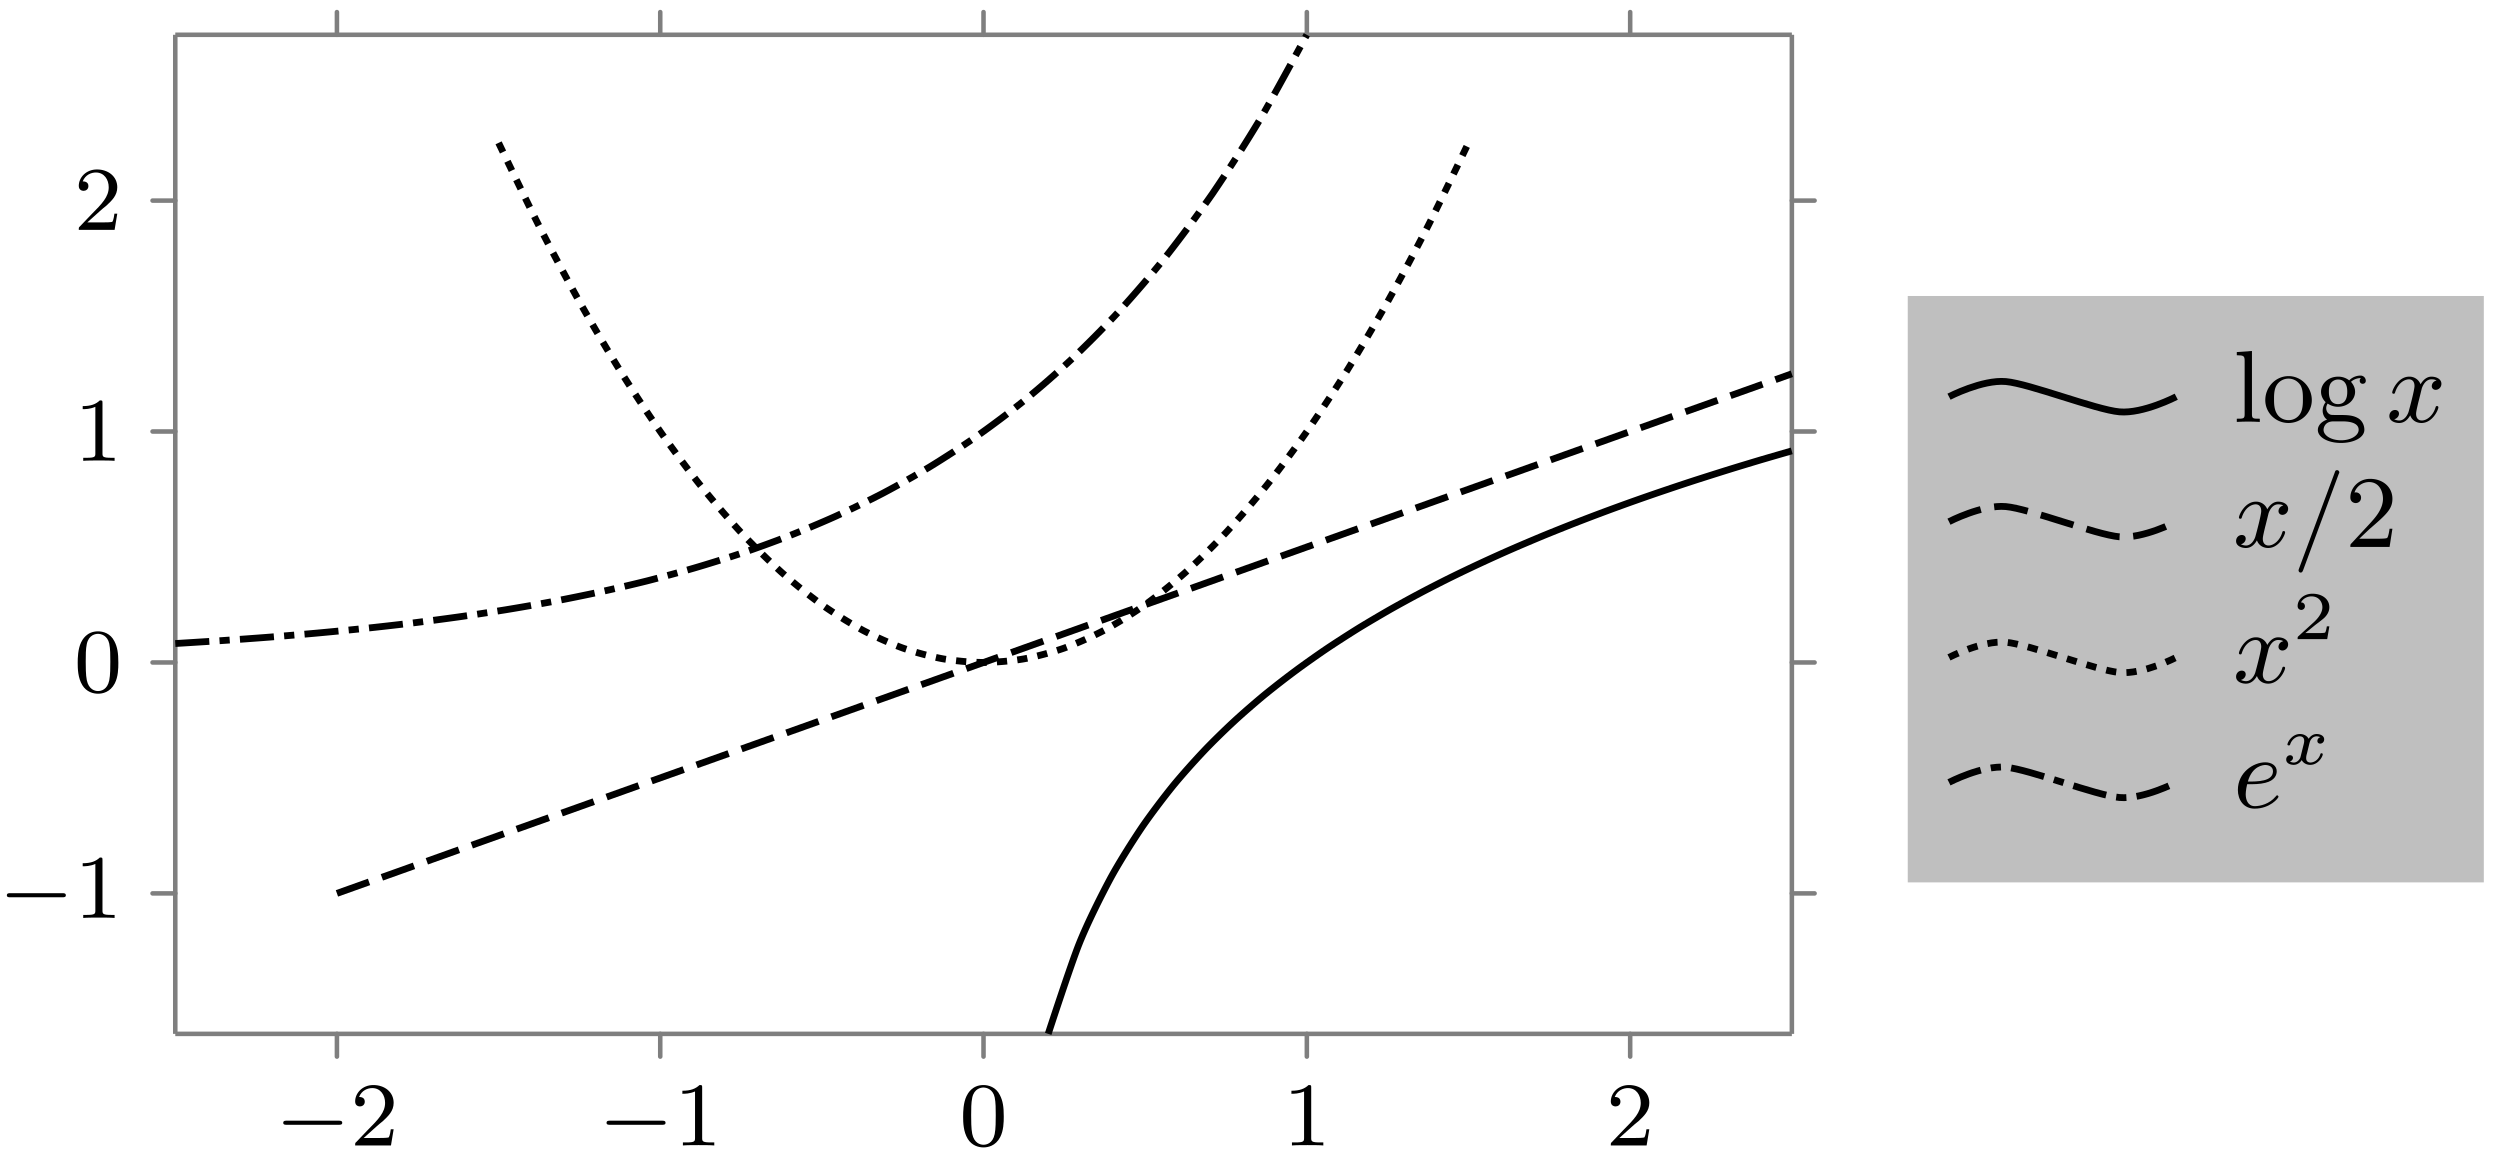 <svg xmlns="http://www.w3.org/2000/svg" xmlns:xlink="http://www.w3.org/1999/xlink" width="219.188" height="101.721"><defs><path id="a" d="M5.563-1.812c.14 0 .312 0 .312-.172 0-.188-.172-.188-.312-.188H1c-.125 0-.297 0-.297.188 0 .172.172.172.297.172Zm0 0"/><path id="b" d="M2.25-1.625c.125-.125.453-.39.594-.5.484-.453.953-.89.953-1.61 0-.953-.797-1.562-1.781-1.562-.97 0-1.594.719-1.594 1.438 0 .39.312.437.422.437.172 0 .422-.11.422-.422 0-.406-.407-.406-.5-.406.234-.594.765-.781 1.156-.781.734 0 1.125.625 1.125 1.297 0 .828-.578 1.437-1.531 2.39l-1 1.047C.422-.219.422-.203.422 0h3.14l.235-1.422h-.25c-.016.156-.078.547-.172.703-.047.063-.656.063-.781.063H1.172Zm0 0"/><path id="c" d="M2.5-5.078c0-.219-.016-.219-.234-.219-.328.313-.75.5-1.5.5v.266c.218 0 .64 0 1.109-.203v4.078c0 .297-.031.39-.781.39H.812V0c.329-.031 1.016-.031 1.376-.031s1.046 0 1.374.031v-.266h-.28c-.75 0-.782-.093-.782-.39Zm0 0"/><path id="d" d="M3.89-2.547c0-.844-.078-1.36-.343-1.875-.344-.703-1-.875-1.438-.875-1 0-1.375.75-1.484.969C.344-3.75.328-2.953.328-2.547c0 .531.016 1.328.406 1.969.36.594.954.75 1.375.75.391 0 1.063-.125 1.47-.906.296-.578.312-1.297.312-1.813M2.11-.062c-.266 0-.813-.125-.985-.954-.094-.453-.094-1.203-.094-1.625 0-.546 0-1.109.094-1.546.172-.813.781-.891.984-.891.266 0 .829.14.985.86.094.437.094 1.046.094 1.577 0 .47 0 1.188-.094 1.641-.172.828-.719.938-.985.938m0 0"/><path id="e" d="m1.656-6.219-1.328.094v.281c.61 0 .688.063.688.5v4.657c0 .406-.094.406-.688.406V0c.422-.016.594-.031 1-.031.422 0 .578.015 1.016.031v-.281c-.594 0-.688 0-.688-.406Zm0 0"/><path id="f" d="M4.344-1.906c0-1.172-.938-2.11-2.032-2.11-1.14 0-2.046.954-2.046 2.11 0 1.11.922 2 2.03 2 1.142 0 2.048-.906 2.048-2M2.312-.156c-.453 0-.828-.219-1.03-.563-.235-.39-.25-.86-.25-1.265 0-.344 0-.844.218-1.22a1.22 1.22 0 0 1 1.047-.593c.515 0 .875.297 1.062.594.204.375.204.828.204 1.219 0 .328 0 .843-.22 1.234a1.18 1.18 0 0 1-1.03.594m0 0"/><path id="g" d="M1.125-1.61c.219.141.5.282.906.282.86 0 1.5-.61 1.5-1.313 0-.437-.25-.75-.36-.875.36-.328.782-.328.876-.328-.031.031-.11.078-.11.235 0 .109.063.265.266.265.125 0 .266-.078.266-.265a.457.457 0 0 0-.485-.453c-.25 0-.656.093-.968.421a1.54 1.54 0 0 0-.97-.328c-.858 0-1.5.61-1.5 1.328 0 .454.266.782.407.907a1.26 1.26 0 0 0-.265.75c0 .297.14.625.39.78C.625-.046.266.282.266.704c0 .64.875 1.14 2.03 1.14 1.11 0 2.048-.468 2.048-1.155 0-.375-.172-.766-.5-.985-.5-.312-1.031-.312-1.875-.312-.188 0-.469 0-.547-.016C1.172-.687 1-.922 1-1.203c0-.156.047-.281.125-.406m.906.048c-.797 0-.797-.891-.797-1.079 0-.25.016-.546.172-.765a.8.8 0 0 1 .625-.313c.813 0 .813.86.813 1.078 0 .204 0 1.079-.813 1.079m.422 1.515c.281 0 1.39.016 1.39.735 0 .515-.702.921-1.53.921-.891 0-1.547-.421-1.547-.921 0-.141.093-.735.859-.735Zm0 0"/><path id="j" d="M4.14-1.594h-.25c-.015.125-.093.657-.203.797-.062.078-.671.078-.859.078H1.234l.891-.843c1.469-1.266 2.016-1.75 2.016-2.657 0-1.031-.844-1.75-1.953-1.75-1.032 0-1.735.813-1.735 1.625 0 .453.39.5.469.5.203 0 .469-.14.469-.469a.45.45 0 0 0-.47-.468c-.046 0-.062 0-.109.015.22-.64.797-.921 1.282-.921.906 0 1.219.843 1.219 1.468 0 .907-.688 1.657-1.11 2.125L.563-.328c-.11.11-.11.125-.11.328h3.438Zm0 0"/><path id="h" d="M4.406-3.625a.504.504 0 0 0-.422.484c0 .172.125.329.344.329.25 0 .5-.22.5-.532 0-.422-.453-.625-.875-.625-.531 0-.844.485-.953.672a1.04 1.04 0 0 0-1-.672c-.953 0-1.484 1.156-1.484 1.39 0 .079.062.11.125.11.078 0 .109-.047.125-.11.28-.89.875-1.155 1.218-1.155.266 0 .485.172.485.593 0 .313-.375 1.75-.5 2.188-.063.265-.344.828-.828.828-.188 0-.375-.062-.453-.11.234-.046.421-.265.421-.484 0-.234-.171-.328-.343-.328-.266 0-.5.219-.5.531 0 .438.484.61.859.61.531 0 .828-.422.969-.672.219.594.75.672.984.672.969 0 1.485-1.156 1.485-1.375 0-.047-.032-.11-.11-.11-.11 0-.11.032-.156.172-.203.64-.719 1.094-1.188 1.094-.25 0-.5-.156-.5-.594 0-.203.125-.687.204-1.031.046-.156.28-1.125.296-1.187.11-.329.375-.797.844-.797.156 0 .328.015.453.109m0 0"/><path id="i" d="M4.031-6.375c.063-.125.063-.14.063-.156 0-.11-.094-.203-.188-.203-.125 0-.172.078-.172.093L.563 1.891c-.047.125-.047.14-.047.156 0 .11.078.203.187.203.094 0 .156-.047.219-.219Zm0 0"/><path id="l" d="M1.234-2.047c.547 0 1.125 0 1.594-.125.844-.203 1-.703 1-1.015 0-.5-.469-.782-1-.782-1.047 0-2.406.89-2.406 2.422 0 .86.5 1.64 1.469 1.64 1.343 0 2.093-.921 2.093-1.046 0-.047-.062-.125-.125-.125-.03 0-.046.016-.125.11-.546.656-1.359.843-1.828.843-.625 0-.797-.594-.797-1.047 0-.016 0-.328.125-.875m.063-.234c.39-1.406 1.39-1.453 1.531-1.453.297 0 .672.14.672.547 0 .906-1.36.906-2.203.906m0 0"/><path id="k" d="M3.219-1.125H3c-.016.094-.078.484-.156.547-.047.047-.531.047-.625.047h-1.11l.766-.625c.203-.172.734-.547.922-.735.172-.171.422-.484.422-.906 0-.75-.672-1.187-1.485-1.187-.765 0-1.296.515-1.296 1.078 0 .297.25.344.312.344a.32.32 0 0 0 .328-.329c0-.125-.078-.328-.344-.328.141-.297.5-.531.922-.531.625 0 .953.469.953.953 0 .422-.28.86-.687 1.25L.5-.25C.438-.187.438-.187.438 0H3.03Zm0 0"/><path id="m" d="M3.375-2.36a.34.34 0 0 0-.266.329c0 .187.157.234.235.234.187 0 .36-.14.36-.375 0-.328-.36-.469-.657-.469-.406 0-.64.313-.703.422-.078-.156-.313-.422-.766-.422-.687 0-1.094.72-1.094.922 0 .032.032.078.11.078.094 0 .11-.03.125-.078.156-.484.562-.718.844-.718.296 0 .39.187.39.39 0 .063 0 .125-.047.313-.14.547-.265 1.093-.297 1.172-.093.218-.312.421-.562.421-.031 0-.203 0-.344-.093C.938-.312.97-.5.97-.547c0-.156-.125-.234-.25-.234-.156 0-.344.125-.344.375 0 .344.375.469.656.469.344 0 .594-.235.703-.422.125.25.407.422.75.422.704 0 1.094-.735 1.094-.922 0-.016 0-.094-.11-.094-.077 0-.093.047-.109.11-.171.515-.593.702-.859.702-.219 0-.375-.125-.375-.375 0-.125.016-.25.078-.453l.188-.781c.062-.234.093-.344.218-.484a.57.57 0 0 1 .422-.203c.031 0 .203 0 .344.078m0 0"/></defs><path fill="none" stroke="#7F7F7F" stroke-linecap="round" stroke-miterlimit="10" stroke-width=".399" d="M29.54 92.637v-1.992M57.887 92.637v-1.992M86.23 92.637v-1.992M114.578 92.637v-1.992M142.926 92.637v-1.992M29.54 3.05V1.06M57.887 3.05V1.06M86.23 3.05V1.06M114.578 3.05V1.06M142.926 3.05V1.06M13.375 78.328h1.992M13.375 58.082h1.992M13.375 37.832h1.992M13.375 17.586h1.992M157.102 78.328h1.992M157.102 58.082h1.992M157.102 37.832h1.992M157.102 17.586h1.992"/><path fill="none" stroke="#7F7F7F" stroke-miterlimit="10" stroke-width=".399" d="M15.367 90.645h141.735M15.367 3.05h141.735M15.367 90.645V3.05M157.102 90.645V3.05"/><path fill="none" stroke="#000" stroke-dasharray="2.989 0.897 0.897 0.897" stroke-miterlimit="10" stroke-width=".598" d="M15.367 56.422s2.988-.184 4.133-.262c1.148-.078 2.988-.21 4.133-.3 1.148-.094 2.988-.247 4.137-.352a379 379 0 0 0 4.132-.403c1.145-.12 2.985-.328 4.133-.468a291 291 0 0 0 4.133-.543 245 245 0 0 0 4.133-.625 218 218 0 0 0 4.136-.723 199 199 0 0 0 4.133-.84c1.149-.25 2.985-.68 4.133-.968 1.149-.293 2.988-.79 4.133-1.126 1.148-.335 2.988-.906 4.137-1.296 1.144-.387 2.984-1.051 4.132-1.504 1.145-.45 2.985-1.215 4.133-1.735a98 98 0 0 0 4.133-2.011 90 90 0 0 0 4.133-2.325c1.148-.699 2.988-1.89 4.137-2.695a91 91 0 0 0 4.132-3.105 90 90 0 0 0 4.133-3.602 95 95 0 0 0 4.133-4.168 106 106 0 0 0 4.137-4.82 122 122 0 0 0 4.133-5.578 142 142 0 0 0 4.132-6.453c1.149-1.934 4.133-7.47 4.133-7.47"/><path fill="none" stroke="#000" stroke-dasharray="0.897 0.897" stroke-miterlimit="10" stroke-width=".598" d="M43.715 12.523s2.558 5.344 3.543 7.278c.98 1.93 2.558 4.887 3.543 6.644.98 1.754 2.558 4.43 3.543 6.012a138 138 0 0 0 3.543 5.375c.984 1.406 2.558 3.52 3.543 4.746a86 86 0 0 0 3.543 4.113 66 66 0 0 0 3.543 3.48 50 50 0 0 0 3.543 2.849 40 40 0 0 0 3.543 2.214c.984.528 2.562 1.23 3.543 1.582.984.352 2.562.774 3.543.95a24 24 0 0 0 3.542.316c.985 0 2.563-.14 3.547-.316.98-.176 2.559-.598 3.543-.95a32 32 0 0 0 3.543-1.582 40 40 0 0 0 3.543-2.214 51 51 0 0 0 3.543-2.848 66 66 0 0 0 3.543-3.48 86 86 0 0 0 3.543-4.114c.985-1.226 2.559-3.34 3.543-4.746a143 143 0 0 0 3.543-5.375 186 186 0 0 0 3.543-6.012 224 224 0 0 0 3.543-6.644c.984-1.934 3.543-7.278 3.543-7.278"/><path fill="none" stroke="#000" stroke-dasharray="2.989 1.196" stroke-miterlimit="10" stroke-width=".598" d="m29.54 78.328 5.315-1.898c1.473-.528 3.84-1.371 5.313-1.899 1.477-.527 3.844-1.37 5.316-1.898 1.477-.524 3.84-1.371 5.317-1.899 1.472-.523 3.84-1.37 5.312-1.898 1.477-.523 3.84-1.371 5.317-1.895 1.472-.527 3.84-1.375 5.316-1.898 1.473-.527 3.84-1.375 5.313-1.898l5.316-1.899 5.313-1.898 5.316-1.899 5.316-1.898c1.473-.528 3.84-1.371 5.313-1.899l5.316-1.898c1.473-.527 3.84-1.371 5.313-1.899l5.316-1.898 5.317-1.898c1.472-.528 3.84-1.371 5.312-1.899l5.316-1.898c1.473-.528 3.84-1.371 5.313-1.899 1.476-.527 3.844-1.37 5.316-1.898 1.477-.524 3.84-1.371 5.317-1.899 1.472-.523 3.84-1.37 5.312-1.894l5.317-1.899"/><path fill="none" stroke="#000" stroke-miterlimit="10" stroke-width=".598" d="M91.902 90.645s1.961-6.016 2.715-7.903c.754-1.883 1.965-4.277 2.715-5.68.754-1.402 1.965-3.308 2.719-4.43.754-1.116 1.96-2.702 2.715-3.636.754-.933 1.964-2.281 2.718-3.078.75-.8 1.961-1.977 2.715-2.672.754-.7 1.961-1.742 2.715-2.363a80 80 0 0 1 2.719-2.11c.754-.558 1.96-1.41 2.715-1.918.754-.507 1.96-1.28 2.715-1.75.753-.464 1.964-1.175 2.718-1.609.754-.43 1.961-1.09 2.715-1.488.754-.403 1.961-1.016 2.715-1.39a138.286 138.286 0 0 1 5.434-2.52c.753-.328 1.964-.84 2.718-1.153.754-.308 1.961-.793 2.715-1.086.754-.297 1.961-.754 2.715-1.035a190 190 0 0 1 5.434-1.922c.753-.257 1.96-.656 2.714-.898s1.965-.625 2.72-.86c.753-.234 1.96-.597 2.714-.824.754-.222 2.715-.789 2.715-.789"/><use xlink:href="#a" x="24.13" y="100.428"/><use xlink:href="#b" x="30.716" y="100.428"/><use xlink:href="#a" x="52.476" y="100.428"/><use xlink:href="#c" x="59.062" y="100.428"/><use xlink:href="#d" x="84.115" y="100.428"/><use xlink:href="#c" x="112.46" y="100.428"/><use xlink:href="#b" x="140.806" y="100.428"/><use xlink:href="#a" x="-.102" y="80.481"/><use xlink:href="#c" x="6.485" y="80.481"/><use xlink:href="#d" x="6.485" y="60.65"/><use xlink:href="#c" x="6.485" y="40.403"/><use xlink:href="#b" x="6.485" y="20.154"/><path fill="#BFBFBF" d="M167.262 77.363h50.508V25.95h-50.508Zm0 0"/><use xlink:href="#e" x="195.784" y="36.992"/><use xlink:href="#f" x="198.344" y="36.992"/><use xlink:href="#g" x="202.952" y="36.992"/><use xlink:href="#h" x="209.223" y="36.992"/><path fill="none" stroke="#000" stroke-miterlimit="10" stroke-width=".598" d="M170.879 34.781s2.91-1.511 4.984-1.328c2.07.184 7.887 2.473 9.961 2.656s4.98-1.328 4.98-1.328"/><use xlink:href="#h" x="195.784" y="47.952"/><use xlink:href="#i" x="201.008" y="47.952"/><use xlink:href="#j" x="205.615" y="47.952"/><path fill="none" stroke="#000" stroke-dasharray="2.989 1.196" stroke-miterlimit="10" stroke-width=".598" d="M170.879 45.738s2.91-1.511 4.984-1.324c2.07.184 7.887 2.469 9.961 2.652s4.98-1.328 4.98-1.328"/><use xlink:href="#h" x="195.784" y="59.846"/><use xlink:href="#k" x="201.007" y="56.038"/><path fill="none" stroke="#000" stroke-dasharray="0.897 0.897" stroke-miterlimit="10" stroke-width=".598" d="M170.879 57.637s2.91-1.512 4.984-1.328c2.07.183 7.887 2.468 9.961 2.652 2.074.187 4.98-1.324 4.98-1.324"/><use xlink:href="#l" x="195.784" y="70.805"/><use xlink:href="#m" x="200.068" y="66.996"/><path fill="none" stroke="#000" stroke-dasharray="2.989 0.897 0.897 0.897" stroke-miterlimit="10" stroke-width=".598" d="M170.879 68.594s2.91-1.512 4.984-1.328c2.07.187 7.887 2.472 9.961 2.656 2.074.183 4.98-1.328 4.98-1.328"/></svg>
